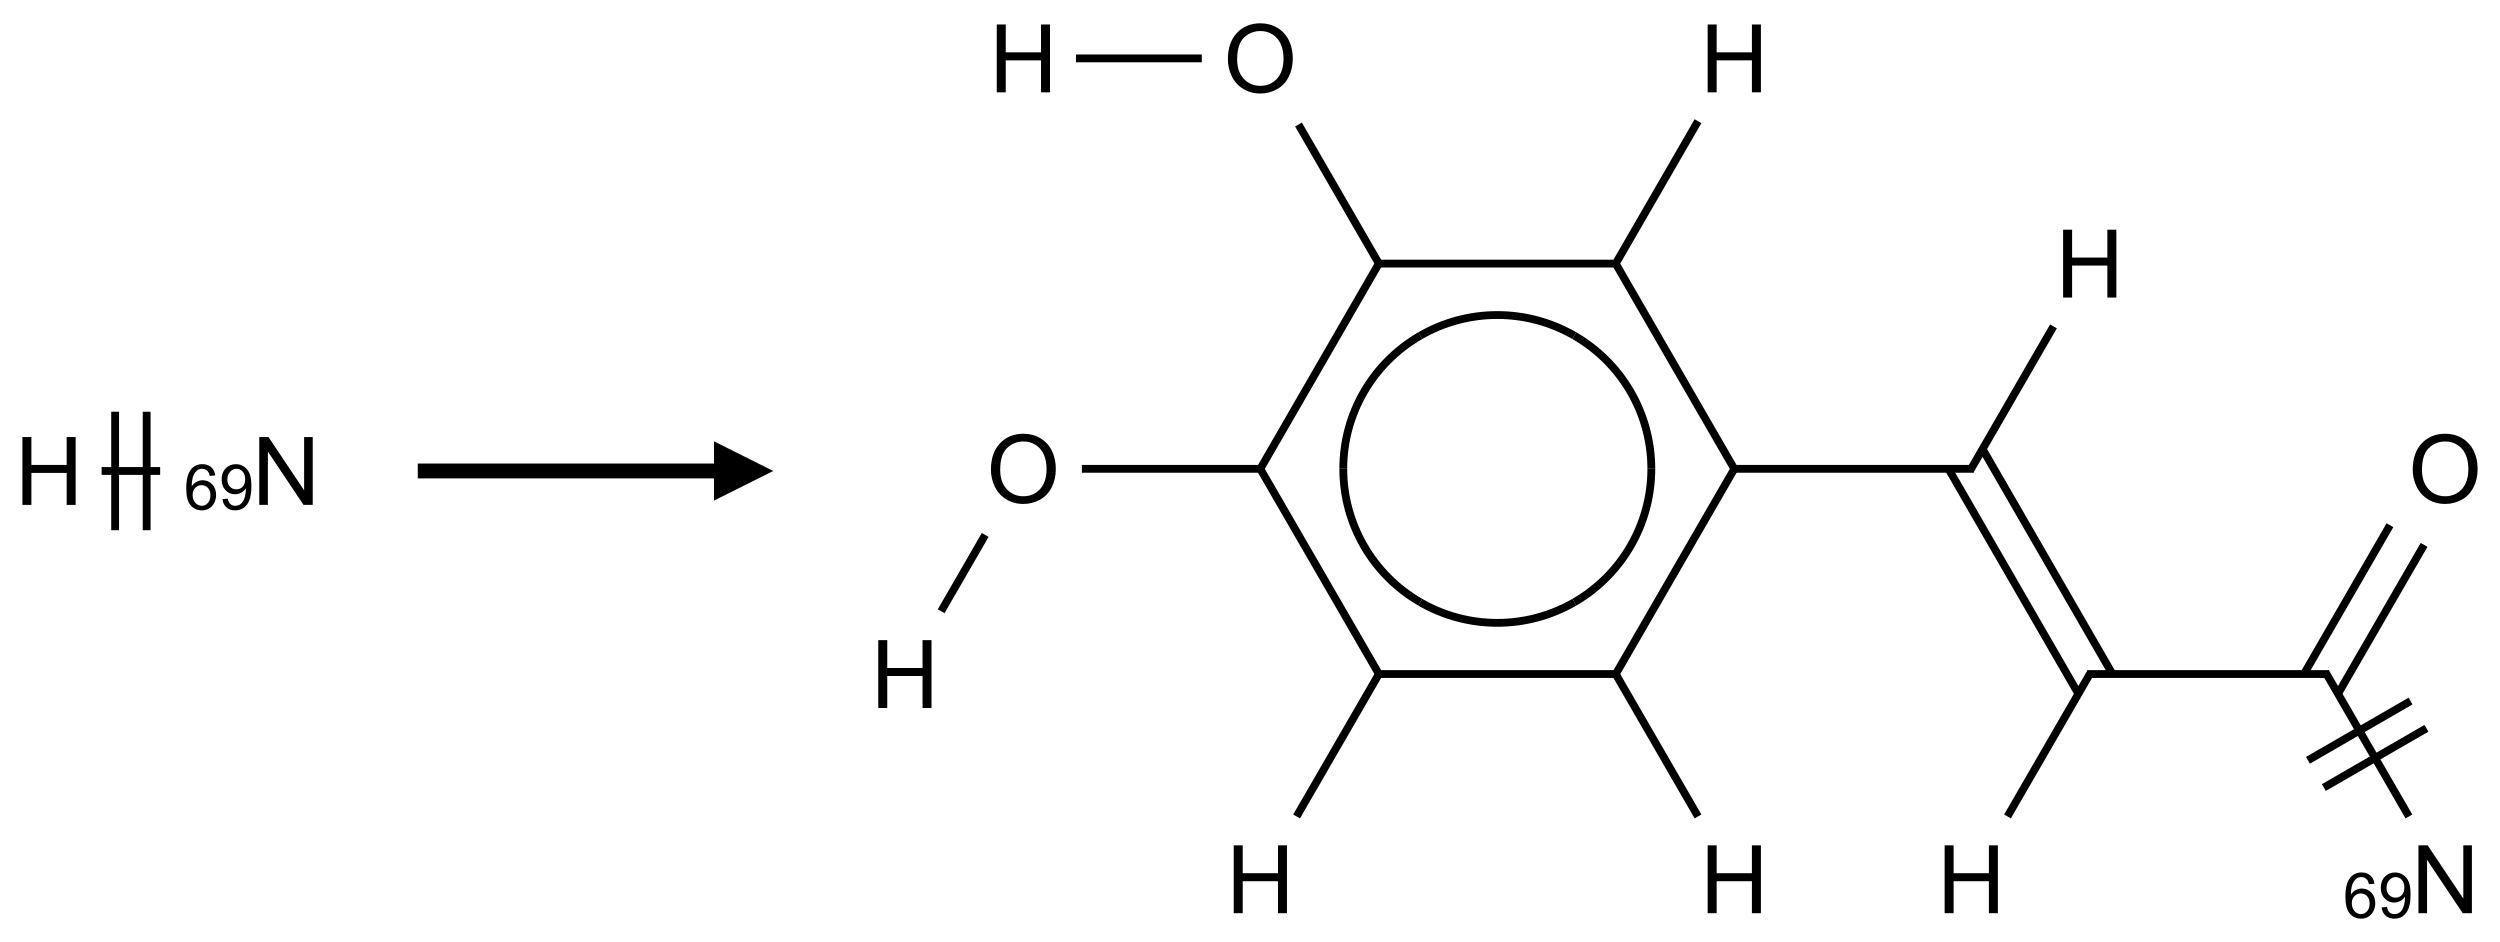<?xml version="1.0" encoding="UTF-8"?>
<svg xmlns="http://www.w3.org/2000/svg" xmlns:xlink="http://www.w3.org/1999/xlink" width="422" height="159" viewBox="0 0 422 159">
<defs>
<g>
<g id="glyph-0-0">
<path d="M 2 0 L 2 -10 L 10 -10 L 10 0 Z M 2.25 -0.25 L 9.75 -0.25 L 9.75 -9.75 L 2.25 -9.75 Z M 2.25 -0.25 "/>
</g>
<g id="glyph-0-1">
<path d="M 1.281 0 L 1.281 -11.453 L 2.797 -11.453 L 2.797 -6.75 L 8.75 -6.75 L 8.75 -11.453 L 10.266 -11.453 L 10.266 0 L 8.75 0 L 8.75 -5.398 L 2.797 -5.398 L 2.797 0 Z M 1.281 0 "/>
</g>
<g id="glyph-0-2">
<path d="M 1.219 0 L 1.219 -11.453 L 2.773 -11.453 L 8.789 -2.461 L 8.789 -11.453 L 10.242 -11.453 L 10.242 0 L 8.688 0 L 2.672 -9 L 2.672 0 Z M 1.219 0 "/>
</g>
<g id="glyph-0-3">
<path d="M 0.773 -5.578 C 0.773 -7.48 1.285 -8.969 2.305 -10.043 C 3.324 -11.117 4.645 -11.656 6.258 -11.656 C 7.316 -11.656 8.27 -11.402 9.117 -10.898 C 9.965 -10.395 10.613 -9.688 11.059 -8.785 C 11.504 -7.883 11.727 -6.855 11.727 -5.711 C 11.727 -4.551 11.492 -3.512 11.023 -2.594 C 10.555 -1.676 9.891 -0.984 9.031 -0.512 C 8.172 -0.039 7.246 0.195 6.25 0.195 C 5.172 0.195 4.207 -0.066 3.359 -0.586 C 2.512 -1.105 1.867 -1.816 1.43 -2.719 C 0.992 -3.621 0.773 -4.574 0.773 -5.578 Z M 2.336 -5.555 C 2.336 -4.176 2.707 -3.086 3.449 -2.293 C 4.191 -1.5 5.121 -1.102 6.242 -1.102 C 7.383 -1.102 8.32 -1.504 9.059 -2.305 C 9.797 -3.105 10.164 -4.246 10.164 -5.719 C 10.164 -6.652 10.008 -7.465 9.691 -8.16 C 9.375 -8.855 8.914 -9.395 8.309 -9.777 C 7.703 -10.16 7.02 -10.352 6.266 -10.352 C 5.191 -10.352 4.27 -9.984 3.496 -9.246 C 2.723 -8.508 2.336 -7.277 2.336 -5.555 Z M 2.336 -5.555 "/>
</g>
<g id="glyph-1-0">
<path d="M 1.332 0 L 1.332 -6.668 L 6.668 -6.668 L 6.668 0 Z M 1.5 -0.168 L 6.5 -0.168 L 6.5 -6.5 L 1.5 -6.5 Z M 1.5 -0.168 "/>
</g>
<g id="glyph-1-1">
<path d="M 5.309 -5.766 L 4.375 -5.691 C 4.293 -6.059 4.172 -6.328 4.02 -6.496 C 3.766 -6.762 3.453 -6.895 3.082 -6.895 C 2.785 -6.895 2.523 -6.812 2.297 -6.645 C 2 -6.43 1.77 -6.117 1.598 -5.703 C 1.43 -5.289 1.34 -4.703 1.332 -3.938 C 1.559 -4.281 1.836 -4.535 2.16 -4.703 C 2.488 -4.871 2.828 -4.953 3.188 -4.953 C 3.812 -4.953 4.344 -4.723 4.785 -4.262 C 5.223 -3.801 5.441 -3.207 5.441 -2.48 C 5.441 -2 5.34 -1.555 5.133 -1.145 C 4.926 -0.73 4.641 -0.418 4.281 -0.199 C 3.922 0.02 3.512 0.129 3.051 0.129 C 2.27 0.129 1.633 -0.156 1.141 -0.73 C 0.648 -1.305 0.402 -2.254 0.402 -3.574 C 0.402 -5.051 0.672 -6.121 1.219 -6.793 C 1.695 -7.375 2.336 -7.668 3.141 -7.668 C 3.742 -7.668 4.234 -7.5 4.617 -7.16 C 5 -6.824 5.23 -6.359 5.309 -5.766 Z M 1.48 -2.473 C 1.48 -2.152 1.547 -1.844 1.684 -1.547 C 1.82 -1.25 2.016 -1.027 2.262 -0.871 C 2.508 -0.719 2.766 -0.641 3.035 -0.641 C 3.434 -0.641 3.773 -0.801 4.059 -1.121 C 4.344 -1.441 4.484 -1.875 4.484 -2.422 C 4.484 -2.949 4.344 -3.367 4.062 -3.668 C 3.781 -3.973 3.426 -4.125 3 -4.125 C 2.578 -4.125 2.219 -3.973 1.922 -3.668 C 1.625 -3.363 1.48 -2.969 1.48 -2.473 Z M 1.48 -2.473 "/>
</g>
<g id="glyph-1-2">
<path d="M 0.582 -1.766 L 1.484 -1.848 C 1.562 -1.426 1.707 -1.117 1.922 -0.926 C 2.137 -0.734 2.414 -0.641 2.75 -0.641 C 3.039 -0.641 3.289 -0.707 3.508 -0.84 C 3.727 -0.973 3.902 -1.148 4.043 -1.367 C 4.18 -1.586 4.297 -1.887 4.391 -2.262 C 4.484 -2.637 4.531 -3.016 4.531 -3.406 C 4.531 -3.449 4.531 -3.512 4.527 -3.594 C 4.34 -3.297 4.082 -3.055 3.758 -2.867 C 3.434 -2.68 3.082 -2.59 2.703 -2.59 C 2.07 -2.59 1.535 -2.816 1.098 -3.277 C 0.66 -3.734 0.441 -4.34 0.441 -5.09 C 0.441 -5.863 0.672 -6.484 1.129 -6.957 C 1.586 -7.43 2.156 -7.668 2.844 -7.668 C 3.34 -7.668 3.793 -7.531 4.207 -7.266 C 4.617 -7 4.93 -6.617 5.145 -6.121 C 5.355 -5.629 5.465 -4.91 5.465 -3.973 C 5.465 -2.996 5.359 -2.223 5.145 -1.645 C 4.934 -1.066 4.617 -0.625 4.199 -0.324 C 3.781 -0.02 3.293 0.129 2.73 0.129 C 2.133 0.129 1.645 -0.035 1.266 -0.367 C 0.887 -0.699 0.66 -1.164 0.582 -1.766 Z M 4.422 -5.137 C 4.422 -5.676 4.277 -6.102 3.992 -6.418 C 3.707 -6.734 3.359 -6.891 2.957 -6.891 C 2.543 -6.891 2.18 -6.719 1.871 -6.379 C 1.562 -6.039 1.406 -5.598 1.406 -5.059 C 1.406 -4.57 1.555 -4.176 1.848 -3.871 C 2.141 -3.566 2.5 -3.418 2.934 -3.418 C 3.367 -3.418 3.723 -3.57 4.004 -3.871 C 4.281 -4.176 4.422 -4.598 4.422 -5.137 Z M 4.422 -5.137 "/>
</g>
</g>
</defs>
<path fill="none" stroke-width="0.033" stroke-linecap="butt" stroke-linejoin="miter" stroke="rgb(0%, 0%, 0%)" stroke-opacity="1" stroke-miterlimit="10" d="M 0.222 0 L 0.469 0 " transform="matrix(40, 0, 0, 40, 8.275, 79.5)"/>
<path fill="none" stroke-width="0.033" stroke-linecap="butt" stroke-linejoin="miter" stroke="rgb(0%, 0%, 0%)" stroke-opacity="1" stroke-miterlimit="10" d="M 0.412 0.25 L 0.412 -0.25 " transform="matrix(40, 0, 0, 40, 8.275, 79.5)"/>
<path fill="none" stroke-width="0.033" stroke-linecap="butt" stroke-linejoin="miter" stroke="rgb(0%, 0%, 0%)" stroke-opacity="1" stroke-miterlimit="10" d="M 0.279 0.25 L 0.279 -0.25 " transform="matrix(40, 0, 0, 40, 8.275, 79.5)"/>
<g fill="rgb(0%, 0%, 0%)" fill-opacity="1">
<use xlink:href="#glyph-0-1" x="2.504" y="85.227"/>
</g>
<g fill="rgb(0%, 0%, 0%)" fill-opacity="1">
<use xlink:href="#glyph-0-2" x="42.547" y="85.227"/>
</g>
<g fill="rgb(0%, 0%, 0%)" fill-opacity="1">
<use xlink:href="#glyph-1-1" x="31.035" y="86.02"/>
<use xlink:href="#glyph-1-2" x="36.967" y="86.02"/>
</g>
<path fill-rule="nonzero" fill="rgb(0%, 0%, 0%)" fill-opacity="1" d="M 70.52 80.75 L 120.52 80.75 L 120.52 84.5 L 130.52 79.5 L 120.52 74.5 L 120.52 78.25 L 70.52 78.25 "/>
<path fill="none" stroke-width="0.033" stroke-linecap="butt" stroke-linejoin="miter" stroke="rgb(0%, 0%, 0%)" stroke-opacity="1" stroke-miterlimit="10" d="M 0.153 2.333 L 0.339 2.011 " transform="matrix(40, 0, 0, 40, 152.744, 9.857)"/>
<path fill="none" stroke-width="0.033" stroke-linecap="butt" stroke-linejoin="miter" stroke="rgb(0%, 0%, 0%)" stroke-opacity="1" stroke-miterlimit="10" d="M 0.747 1.732 L 1.51 1.732 " transform="matrix(40, 0, 0, 40, 152.744, 9.857)"/>
<path fill="none" stroke-width="0.033" stroke-linecap="butt" stroke-linejoin="miter" stroke="rgb(0%, 0%, 0%)" stroke-opacity="1" stroke-miterlimit="10" d="M 1.495 1.724 L 2.005 2.606 " transform="matrix(40, 0, 0, 40, 152.744, 9.857)"/>
<path fill="none" stroke-width="0.033" stroke-linecap="butt" stroke-linejoin="miter" stroke="rgb(0%, 0%, 0%)" stroke-opacity="1" stroke-miterlimit="10" d="M 2.005 2.59 L 1.653 3.199 " transform="matrix(40, 0, 0, 40, 152.744, 9.857)"/>
<path fill="none" stroke-width="0.033" stroke-linecap="butt" stroke-linejoin="miter" stroke="rgb(0%, 0%, 0%)" stroke-opacity="1" stroke-miterlimit="10" d="M 2 2.598 L 3.01 2.598 " transform="matrix(40, 0, 0, 40, 152.744, 9.857)"/>
<path fill="none" stroke-width="0.033" stroke-linecap="butt" stroke-linejoin="miter" stroke="rgb(0%, 0%, 0%)" stroke-opacity="1" stroke-miterlimit="10" d="M 2.995 2.59 L 3.347 3.199 " transform="matrix(40, 0, 0, 40, 152.744, 9.857)"/>
<path fill="none" stroke-width="0.033" stroke-linecap="butt" stroke-linejoin="miter" stroke="rgb(0%, 0%, 0%)" stroke-opacity="1" stroke-miterlimit="10" d="M 3 2.598 L 3.505 1.724 " transform="matrix(40, 0, 0, 40, 152.744, 9.857)"/>
<path fill="none" stroke-width="0.033" stroke-linecap="butt" stroke-linejoin="miter" stroke="rgb(0%, 0%, 0%)" stroke-opacity="1" stroke-miterlimit="10" d="M 3.49 1.732 L 4.51 1.732 " transform="matrix(40, 0, 0, 40, 152.744, 9.857)"/>
<path fill="none" stroke-width="0.033" stroke-linecap="butt" stroke-linejoin="miter" stroke="rgb(0%, 0%, 0%)" stroke-opacity="1" stroke-miterlimit="10" d="M 4.495 1.74 L 4.847 1.131 " transform="matrix(40, 0, 0, 40, 152.744, 9.857)"/>
<path fill="none" stroke-width="0.033" stroke-linecap="butt" stroke-linejoin="miter" stroke="rgb(0%, 0%, 0%)" stroke-opacity="1" stroke-miterlimit="10" d="M 4.404 1.732 L 4.952 2.681 " transform="matrix(40, 0, 0, 40, 152.744, 9.857)"/>
<path fill="none" stroke-width="0.033" stroke-linecap="butt" stroke-linejoin="miter" stroke="rgb(0%, 0%, 0%)" stroke-opacity="1" stroke-miterlimit="10" d="M 4.548 1.649 L 5.096 2.598 " transform="matrix(40, 0, 0, 40, 152.744, 9.857)"/>
<path fill="none" stroke-width="0.033" stroke-linecap="butt" stroke-linejoin="miter" stroke="rgb(0%, 0%, 0%)" stroke-opacity="1" stroke-miterlimit="10" d="M 5.005 2.59 L 4.653 3.199 " transform="matrix(40, 0, 0, 40, 152.744, 9.857)"/>
<path fill="none" stroke-width="0.033" stroke-linecap="butt" stroke-linejoin="miter" stroke="rgb(0%, 0%, 0%)" stroke-opacity="1" stroke-miterlimit="10" d="M 4.99 2.598 L 6.01 2.598 " transform="matrix(40, 0, 0, 40, 152.744, 9.857)"/>
<path fill="none" stroke-width="0.033" stroke-linecap="butt" stroke-linejoin="miter" stroke="rgb(0%, 0%, 0%)" stroke-opacity="1" stroke-miterlimit="10" d="M 6.048 2.681 L 6.411 2.053 " transform="matrix(40, 0, 0, 40, 152.744, 9.857)"/>
<path fill="none" stroke-width="0.033" stroke-linecap="butt" stroke-linejoin="miter" stroke="rgb(0%, 0%, 0%)" stroke-opacity="1" stroke-miterlimit="10" d="M 5.904 2.598 L 6.267 1.97 " transform="matrix(40, 0, 0, 40, 152.744, 9.857)"/>
<path fill="none" stroke-width="0.033" stroke-linecap="butt" stroke-linejoin="miter" stroke="rgb(0%, 0%, 0%)" stroke-opacity="1" stroke-miterlimit="10" d="M 5.995 2.59 L 6.347 3.199 " transform="matrix(40, 0, 0, 40, 152.744, 9.857)"/>
<path fill="none" stroke-width="0.033" stroke-linecap="butt" stroke-linejoin="miter" stroke="rgb(0%, 0%, 0%)" stroke-opacity="1" stroke-miterlimit="10" d="M 5.988 3.077 L 6.421 2.827 " transform="matrix(40, 0, 0, 40, 152.744, 9.857)"/>
<path fill="none" stroke-width="0.033" stroke-linecap="butt" stroke-linejoin="miter" stroke="rgb(0%, 0%, 0%)" stroke-opacity="1" stroke-miterlimit="10" d="M 5.921 2.962 L 6.354 2.712 " transform="matrix(40, 0, 0, 40, 152.744, 9.857)"/>
<path fill="none" stroke-width="0.033" stroke-linecap="butt" stroke-linejoin="miter" stroke="rgb(0%, 0%, 0%)" stroke-opacity="1" stroke-miterlimit="10" d="M 3.5 1.732 L 2.995 0.858 " transform="matrix(40, 0, 0, 40, 152.744, 9.857)"/>
<path fill="none" stroke-width="0.033" stroke-linecap="butt" stroke-linejoin="miter" stroke="rgb(0%, 0%, 0%)" stroke-opacity="1" stroke-miterlimit="10" d="M 2.995 0.874 L 3.347 0.265 " transform="matrix(40, 0, 0, 40, 152.744, 9.857)"/>
<path fill="none" stroke-width="0.033" stroke-linecap="butt" stroke-linejoin="miter" stroke="rgb(0%, 0%, 0%)" stroke-opacity="1" stroke-miterlimit="10" d="M 3 0.866 L 1.99 0.866 " transform="matrix(40, 0, 0, 40, 152.744, 9.857)"/>
<path fill="none" stroke-width="0.033" stroke-linecap="butt" stroke-linejoin="miter" stroke="rgb(0%, 0%, 0%)" stroke-opacity="1" stroke-miterlimit="10" d="M 2 0.866 L 1.5 1.732 " transform="matrix(40, 0, 0, 40, 152.744, 9.857)"/>
<path fill="none" stroke-width="0.033" stroke-linecap="butt" stroke-linejoin="miter" stroke="rgb(0%, 0%, 0%)" stroke-opacity="1" stroke-miterlimit="10" d="M 2.005 0.874 L 1.661 0.279 " transform="matrix(40, 0, 0, 40, 152.744, 9.857)"/>
<path fill="none" stroke-width="0.033" stroke-linecap="butt" stroke-linejoin="miter" stroke="rgb(0%, 0%, 0%)" stroke-opacity="1" stroke-miterlimit="10" d="M 1.253 -0 L 0.722 0 " transform="matrix(40, 0, 0, 40, 152.744, 9.857)"/>
<path fill="none" stroke-width="0.033" stroke-linecap="butt" stroke-linejoin="miter" stroke="rgb(0%, 0%, 0%)" stroke-opacity="1" stroke-miterlimit="10" d="M 2.175 2.295 C 1.974 2.179 1.85 1.964 1.85 1.732 " transform="matrix(40, 0, 0, 40, 152.744, 9.857)"/>
<path fill="none" stroke-width="0.033" stroke-linecap="butt" stroke-linejoin="miter" stroke="rgb(0%, 0%, 0%)" stroke-opacity="1" stroke-miterlimit="10" d="M 2.825 2.295 C 2.624 2.411 2.376 2.411 2.175 2.295 " transform="matrix(40, 0, 0, 40, 152.744, 9.857)"/>
<path fill="none" stroke-width="0.033" stroke-linecap="butt" stroke-linejoin="miter" stroke="rgb(0%, 0%, 0%)" stroke-opacity="1" stroke-miterlimit="10" d="M 3.15 1.732 C 3.15 1.964 3.026 2.179 2.825 2.295 " transform="matrix(40, 0, 0, 40, 152.744, 9.857)"/>
<path fill="none" stroke-width="0.033" stroke-linecap="butt" stroke-linejoin="miter" stroke="rgb(0%, 0%, 0%)" stroke-opacity="1" stroke-miterlimit="10" d="M 2.825 1.17 C 3.026 1.286 3.15 1.5 3.15 1.732 " transform="matrix(40, 0, 0, 40, 152.744, 9.857)"/>
<path fill="none" stroke-width="0.033" stroke-linecap="butt" stroke-linejoin="miter" stroke="rgb(0%, 0%, 0%)" stroke-opacity="1" stroke-miterlimit="10" d="M 2.175 1.17 C 2.376 1.054 2.624 1.054 2.825 1.17 " transform="matrix(40, 0, 0, 40, 152.744, 9.857)"/>
<path fill="none" stroke-width="0.033" stroke-linecap="butt" stroke-linejoin="miter" stroke="rgb(0%, 0%, 0%)" stroke-opacity="1" stroke-miterlimit="10" d="M 1.85 1.732 C 1.85 1.5 1.974 1.286 2.175 1.17 " transform="matrix(40, 0, 0, 40, 152.744, 9.857)"/>
<g fill="rgb(0%, 0%, 0%)" fill-opacity="1">
<use xlink:href="#glyph-0-1" x="146.973" y="119.508"/>
</g>
<g fill="rgb(0%, 0%, 0%)" fill-opacity="1">
<use xlink:href="#glyph-0-3" x="166.496" y="84.871"/>
</g>
<g fill="rgb(0%, 0%, 0%)" fill-opacity="1">
<use xlink:href="#glyph-0-1" x="206.973" y="154.148"/>
</g>
<g fill="rgb(0%, 0%, 0%)" fill-opacity="1">
<use xlink:href="#glyph-0-1" x="286.973" y="154.148"/>
</g>
<g fill="rgb(0%, 0%, 0%)" fill-opacity="1">
<use xlink:href="#glyph-0-1" x="346.973" y="50.227"/>
</g>
<g fill="rgb(0%, 0%, 0%)" fill-opacity="1">
<use xlink:href="#glyph-0-1" x="326.973" y="154.148"/>
</g>
<g fill="rgb(0%, 0%, 0%)" fill-opacity="1">
<use xlink:href="#glyph-0-3" x="406.496" y="84.871"/>
</g>
<g fill="rgb(0%, 0%, 0%)" fill-opacity="1">
<use xlink:href="#glyph-0-2" x="407.016" y="154.148"/>
</g>
<g fill="rgb(0%, 0%, 0%)" fill-opacity="1">
<use xlink:href="#glyph-1-1" x="395.504" y="154.941"/>
<use xlink:href="#glyph-1-2" x="401.436" y="154.941"/>
</g>
<g fill="rgb(0%, 0%, 0%)" fill-opacity="1">
<use xlink:href="#glyph-0-1" x="286.973" y="15.586"/>
</g>
<g fill="rgb(0%, 0%, 0%)" fill-opacity="1">
<use xlink:href="#glyph-0-3" x="206.496" y="15.59"/>
</g>
<g fill="rgb(0%, 0%, 0%)" fill-opacity="1">
<use xlink:href="#glyph-0-1" x="166.973" y="15.586"/>
</g>
</svg>
